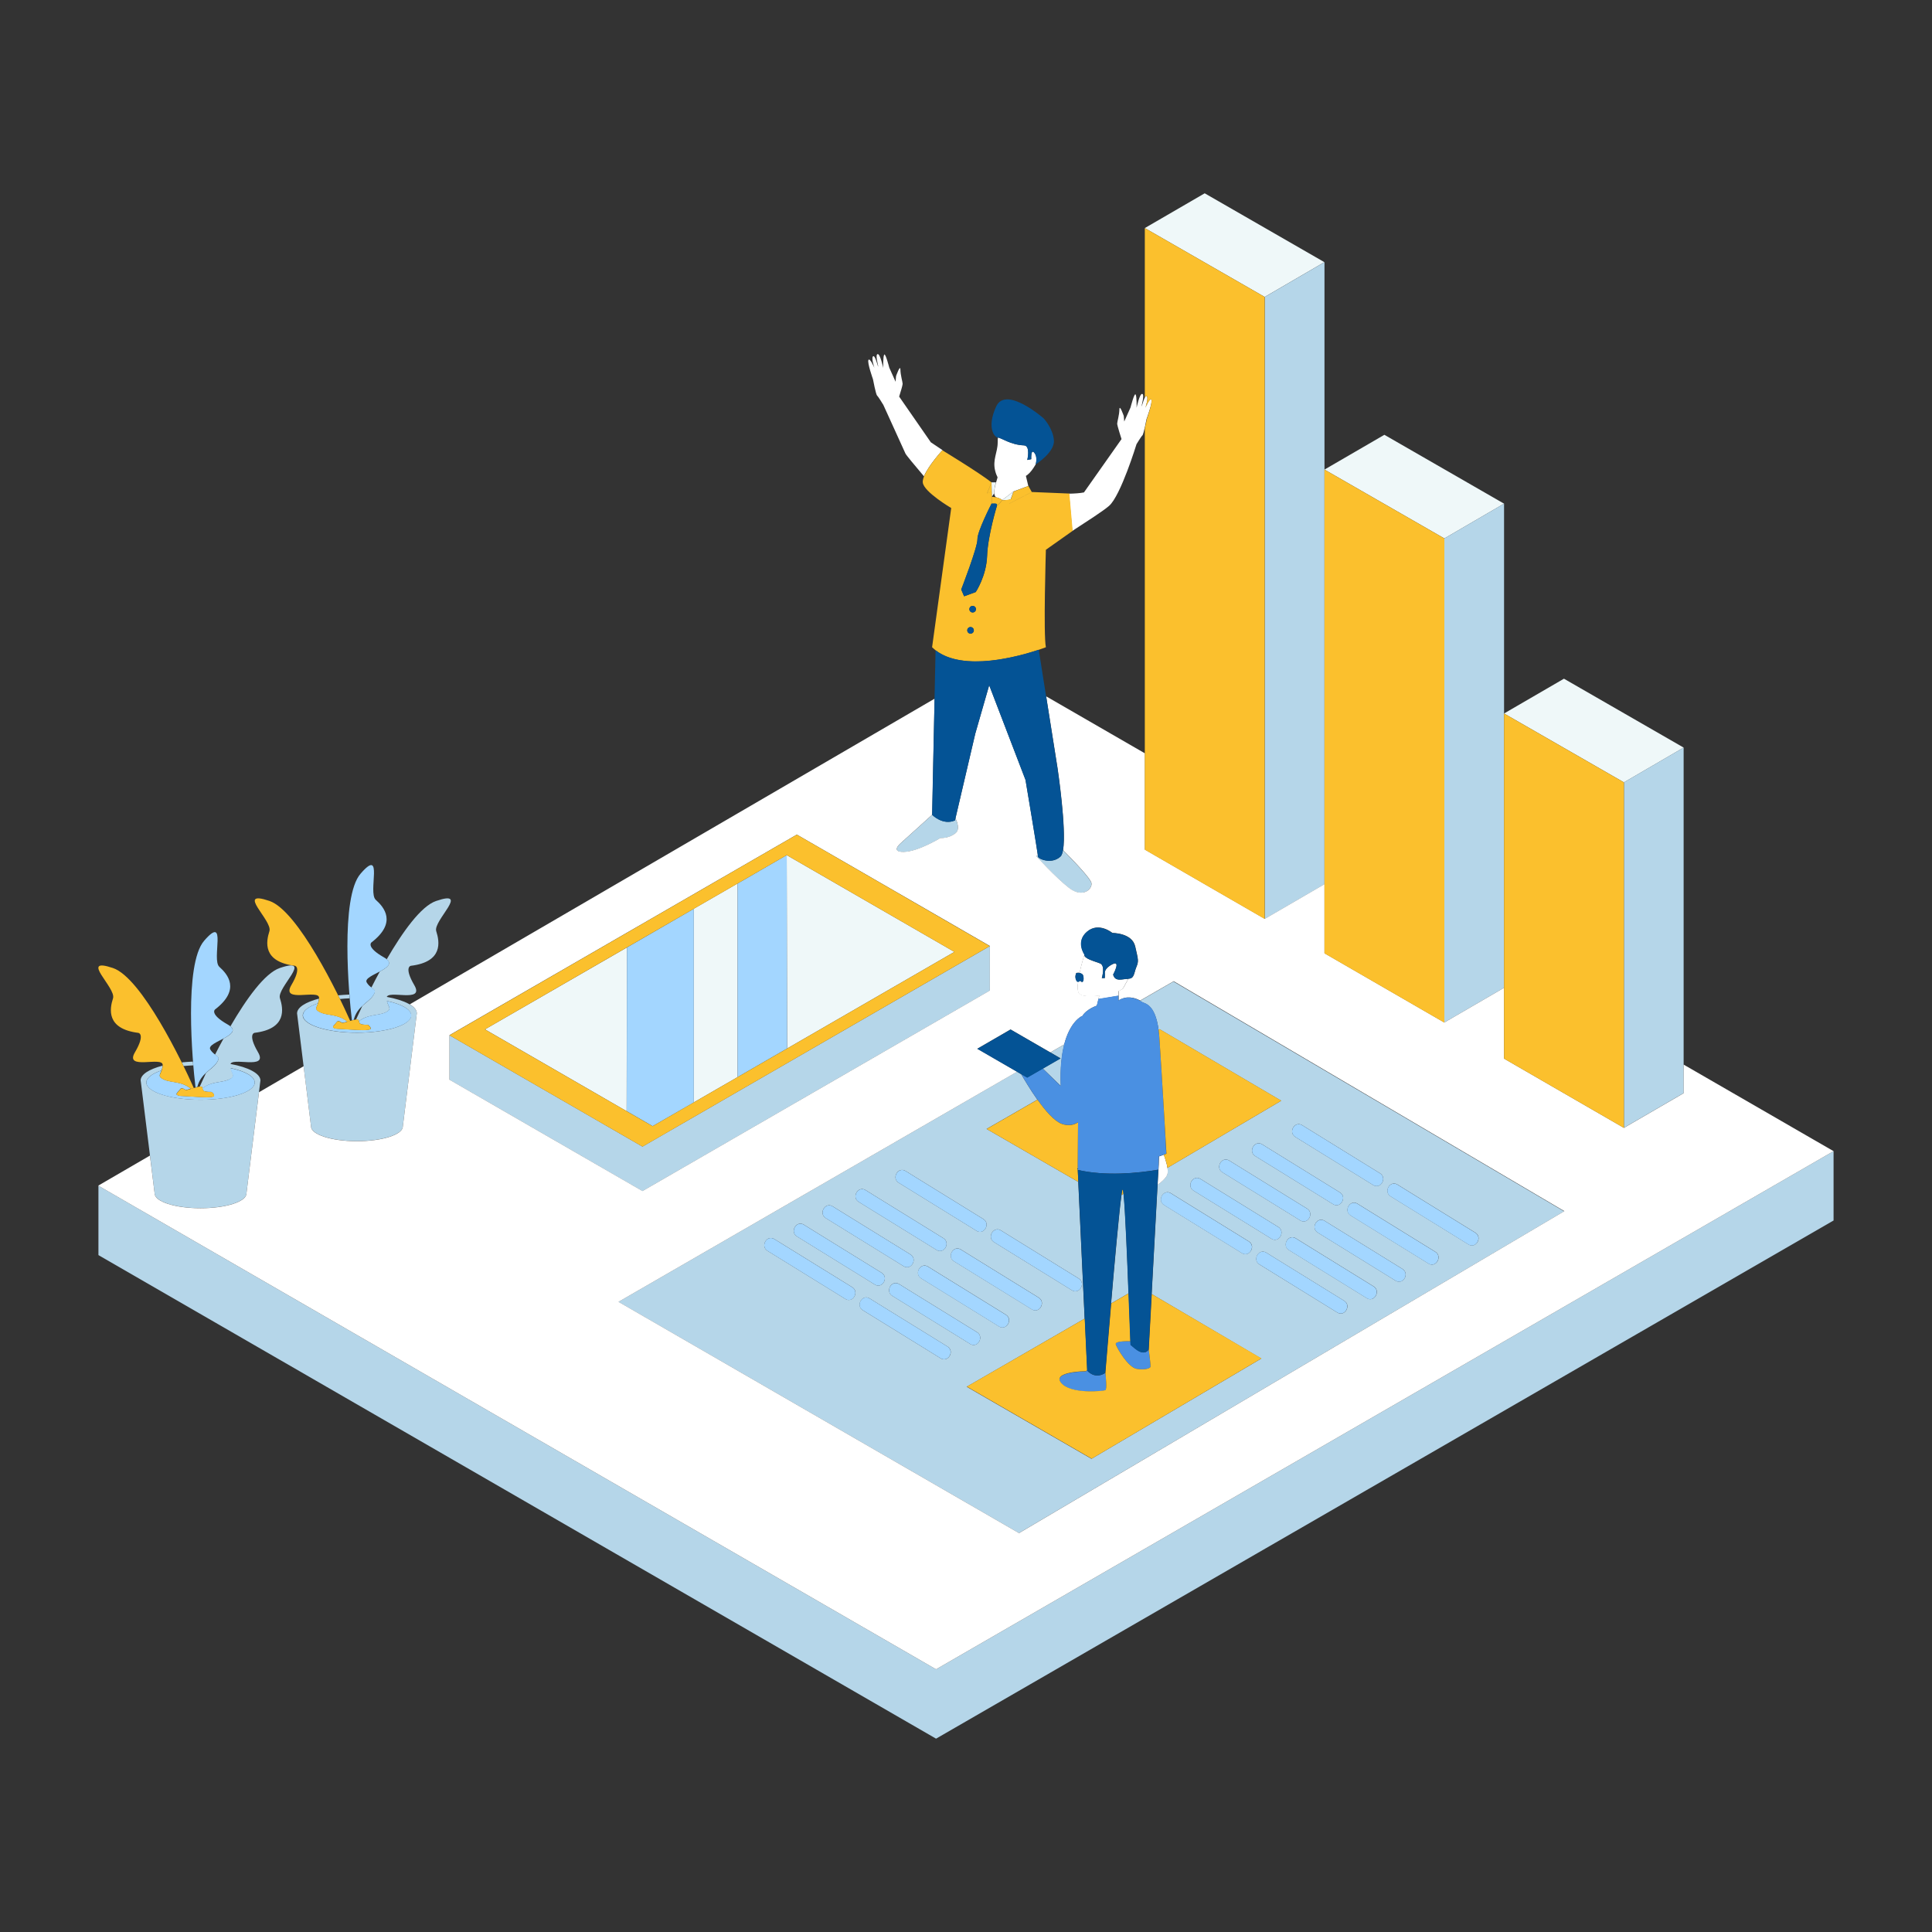 <svg xmlns="http://www.w3.org/2000/svg" width="98" height="98" viewBox="0 0 98 98" fill="none">
<rect x="0" y="0" width="98" height="98" fill="#333333" stroke="none"/>
<path d="M50.519 24.47C50.421 24.779 50.426 25.029 50.426 25.029L50.308 25.201L50.294 24.465H50.519V24.47ZM51.411 24.931L50.833 25.367C50.833 25.367 51.166 25.396 51.269 25.318L51.411 24.931ZM79.331 34.427L76.293 36.191L82.374 39.685L85.402 37.921L79.331 34.427ZM70.222 22.055L67.184 23.819L73.265 27.312L76.293 25.548L70.222 22.055ZM61.108 9.805L58.07 11.569L64.151 15.062L67.179 13.298L61.108 9.805ZM31.801 48.059L24.598 52.214L31.786 56.364L31.801 48.059ZM33.104 57.124L48.412 48.284L39.906 43.375L39.925 53.184L37.416 54.635V44.815L39.906 43.375L33.104 47.3L35.187 46.094V55.914L33.104 57.124Z" fill="#EFF8F9"/>
<path d="M52.896 54.202L52.107 54.658L53.797 53.683L53.283 53.384L53.988 52.977C53.856 53.487 53.773 54.173 53.812 55.089L52.896 54.202ZM56.992 60.553L56.889 60.616C56.772 61.439 56.546 63.953 56.36 66.119L57.247 65.604C57.173 63.679 57.075 61.278 56.992 60.553ZM55.36 44.804C55.326 44.559 54.336 43.545 53.92 43.128C53.89 43.28 53.851 43.393 53.792 43.447C53.337 43.868 52.651 43.559 52.651 43.447C52.651 43.442 52.646 43.417 52.641 43.383L52.562 43.432C52.562 43.432 53.538 44.505 54.219 45.039C54.9 45.573 55.404 45.117 55.36 44.804ZM48.466 41.511C48.569 41.727 48.691 42.089 48.461 42.271C48.118 42.545 47.702 42.511 47.702 42.511C47.702 42.511 46.58 43.197 45.854 43.216C45.129 43.236 45.702 42.761 45.702 42.761L47.285 41.33C47.285 41.33 47.819 41.883 48.446 41.614L48.466 41.511ZM85.402 55.447L82.374 57.206V39.683L85.402 37.919V55.447ZM76.293 25.547L73.265 27.311V51.865L76.293 50.106V25.547ZM67.184 13.297L64.156 15.061V46.612L67.184 44.853V13.297ZM9.31 54.075C9.467 54.06 9.633 54.045 9.8 54.04C9.795 53.977 9.79 53.913 9.785 53.849C9.589 53.859 9.403 53.869 9.222 53.889C9.251 53.952 9.281 54.016 9.31 54.075ZM11.682 53.967C11.677 53.982 11.672 53.996 11.672 54.011C11.672 54.07 11.677 54.124 11.691 54.173C12.431 54.33 12.921 54.599 12.921 54.908C12.921 55.393 11.691 55.785 10.172 55.785C8.653 55.785 7.424 55.393 7.424 54.908C7.424 54.672 7.718 54.457 8.193 54.295C8.217 54.231 8.242 54.153 8.247 54.055C7.571 54.231 7.134 54.501 7.134 54.805C7.134 54.829 7.139 54.854 7.144 54.873L7.845 60.538C7.845 60.949 8.889 61.283 10.172 61.283C11.456 61.283 12.5 60.949 12.5 60.538L13.201 54.873C13.206 54.849 13.21 54.829 13.21 54.805C13.21 54.452 12.593 54.133 11.682 53.967ZM14.195 49.101C13.426 49.361 12.49 50.679 11.687 52.061C11.976 52.296 11.687 52.497 11.339 52.678C11.187 52.958 11.04 53.232 10.908 53.496C11.069 53.614 11.172 53.653 10.981 53.928C10.854 54.109 10.648 54.246 10.452 54.423C10.324 54.692 10.217 54.927 10.133 55.114C10.241 55.104 10.266 55.148 10.28 55.202C10.731 54.844 11.241 54.927 11.603 54.766C12.059 54.565 11.682 54.467 11.682 54.016C11.682 53.565 13.637 54.315 13.088 53.374C12.539 52.433 12.916 52.389 12.916 52.389C14.558 52.188 14.372 51.169 14.2 50.635C14.024 50.101 15.945 48.508 14.195 49.101ZM19.615 50.566C19.61 50.581 19.605 50.596 19.605 50.61C19.605 50.669 19.61 50.723 19.625 50.772C20.364 50.929 20.855 51.198 20.855 51.507C20.855 51.992 19.625 52.384 18.106 52.384C16.587 52.384 15.357 51.992 15.357 51.507C15.357 51.272 15.651 51.056 16.126 50.895C16.151 50.831 16.175 50.752 16.18 50.654C15.504 50.831 15.068 51.1 15.068 51.404C15.068 51.429 15.072 51.453 15.077 51.473L15.778 57.137C15.778 57.549 16.822 57.882 18.106 57.882C19.389 57.882 20.433 57.549 20.433 57.137L21.134 51.473C21.139 51.448 21.144 51.429 21.144 51.404C21.144 51.047 20.526 50.733 19.615 50.566ZM17.243 50.674C17.4 50.659 17.567 50.645 17.733 50.64C17.728 50.576 17.723 50.512 17.718 50.449C17.523 50.459 17.336 50.468 17.155 50.488C17.184 50.552 17.214 50.61 17.243 50.674ZM22.124 45.701C21.354 45.96 20.418 47.278 19.615 48.66C19.904 48.895 19.615 49.096 19.267 49.278C19.115 49.557 18.968 49.831 18.836 50.096C18.997 50.214 19.1 50.253 18.909 50.527C18.782 50.708 18.576 50.846 18.38 51.022C18.253 51.291 18.145 51.527 18.061 51.713C18.169 51.703 18.194 51.747 18.209 51.801C18.659 51.443 19.169 51.527 19.532 51.365C19.987 51.164 19.61 51.066 19.61 50.615C19.61 50.164 21.565 50.914 21.016 49.973C20.467 49.033 20.845 48.989 20.845 48.989C22.486 48.788 22.3 47.768 22.128 47.234C21.957 46.7 23.878 45.103 22.124 45.701ZM32.59 58.161L22.8 52.512V54.77L32.59 60.42L50.21 50.248V47.989L32.59 58.161ZM79.341 61.444L51.685 77.766L31.37 66.036L51.587 54.364L52.102 54.663L51.803 54.491C51.965 54.77 52.268 55.285 52.621 55.78L50.044 57.265L54.694 59.95L54.66 59.239L55.017 66.888L49.034 70.343L55.365 73.998L63.979 68.912L58.418 65.639L58.266 68.451L58.776 59.053L58.717 60.097C58.928 59.955 59.187 59.715 59.221 59.533C59.236 59.45 59.231 59.347 59.217 59.239L64.989 55.834L58.815 52.203L58.766 52.232C58.589 50.904 58.045 50.909 57.943 50.836C57.903 50.811 57.864 50.787 57.825 50.767L59.525 49.787L79.341 61.444ZM51.024 66.687C49.872 65.977 48.716 65.261 47.564 64.551C47.403 64.448 47.236 64.35 47.074 64.247C46.697 64.012 46.349 64.61 46.727 64.845C47.878 65.555 49.034 66.271 50.186 66.981C50.348 67.084 50.514 67.182 50.676 67.285C51.053 67.515 51.401 66.922 51.024 66.687ZM50.421 63.007C51.573 63.718 52.729 64.433 53.88 65.144C54.042 65.247 54.209 65.345 54.37 65.448C54.748 65.683 55.096 65.085 54.718 64.85C53.567 64.139 52.41 63.424 51.259 62.713C51.097 62.611 50.931 62.513 50.769 62.41C50.392 62.179 50.044 62.772 50.421 63.007ZM49.23 63.684C49.069 63.581 48.902 63.483 48.74 63.38C48.363 63.145 48.015 63.742 48.392 63.978C49.544 64.688 50.7 65.403 51.852 66.114C52.014 66.217 52.18 66.315 52.342 66.418C52.719 66.653 53.067 66.055 52.69 65.82C51.538 65.109 50.382 64.399 49.23 63.684ZM45.585 59.994C46.736 60.704 47.893 61.42 49.044 62.13C49.206 62.233 49.373 62.331 49.534 62.434C49.911 62.669 50.259 62.072 49.882 61.836C48.731 61.126 47.574 60.41 46.423 59.7C46.261 59.597 46.094 59.499 45.933 59.396C45.555 59.166 45.208 59.759 45.585 59.994ZM43.556 60.964C44.708 61.675 45.864 62.39 47.016 63.1C47.177 63.203 47.344 63.301 47.506 63.404C47.883 63.639 48.231 63.042 47.853 62.806C46.702 62.096 45.546 61.381 44.394 60.67C44.232 60.567 44.066 60.469 43.904 60.366C43.522 60.136 43.179 60.734 43.556 60.964ZM41.885 61.787C43.037 62.498 44.193 63.213 45.345 63.924C45.506 64.027 45.673 64.125 45.835 64.228C46.212 64.463 46.56 63.865 46.183 63.63C45.031 62.919 43.875 62.204 42.723 61.493C42.562 61.39 42.395 61.292 42.233 61.19C41.856 60.959 41.508 61.552 41.885 61.787ZM40.425 62.718C41.577 63.429 42.733 64.144 43.885 64.855C44.046 64.958 44.213 65.056 44.374 65.159C44.752 65.394 45.1 64.796 44.722 64.561C43.571 63.85 42.414 63.135 41.263 62.424C41.101 62.321 40.935 62.223 40.773 62.12C40.396 61.89 40.048 62.488 40.425 62.718ZM43.228 65.291C42.076 64.58 40.92 63.865 39.769 63.154C39.607 63.051 39.44 62.953 39.279 62.851C38.901 62.615 38.553 63.213 38.931 63.448C40.082 64.159 41.239 64.874 42.39 65.585C42.552 65.688 42.718 65.786 42.88 65.889C43.262 66.119 43.605 65.521 43.228 65.291ZM48.064 68.304C46.913 67.594 45.756 66.878 44.605 66.168C44.443 66.065 44.276 65.967 44.115 65.864C43.737 65.629 43.39 66.227 43.767 66.462C44.918 67.172 46.075 67.888 47.226 68.598C47.388 68.701 47.555 68.799 47.716 68.902C48.094 69.132 48.441 68.535 48.064 68.304ZM48.721 67.868C48.883 67.971 49.049 68.069 49.211 68.172C49.588 68.407 49.936 67.809 49.559 67.574C48.407 66.864 47.251 66.148 46.099 65.438C45.938 65.335 45.771 65.237 45.609 65.134C45.232 64.899 44.884 65.497 45.261 65.732C46.413 66.442 47.564 67.158 48.721 67.868ZM65.704 57.671C66.856 58.382 68.012 59.097 69.164 59.808C69.325 59.911 69.492 60.009 69.654 60.111C70.031 60.347 70.379 59.749 70.001 59.514C68.85 58.803 67.694 58.088 66.542 57.377C66.38 57.274 66.214 57.176 66.052 57.074C65.67 56.843 65.327 57.436 65.704 57.671ZM63.671 58.642C64.822 59.352 65.979 60.067 67.13 60.778C67.292 60.881 67.458 60.979 67.62 61.082C67.997 61.317 68.345 60.719 67.968 60.484C66.817 59.773 65.66 59.058 64.509 58.347C64.347 58.245 64.18 58.147 64.019 58.044C63.641 57.813 63.293 58.411 63.671 58.642ZM62.005 59.465C63.156 60.175 64.313 60.891 65.464 61.601C65.626 61.704 65.792 61.802 65.954 61.905C66.331 62.14 66.679 61.542 66.302 61.307C65.15 60.597 63.994 59.881 62.843 59.171C62.681 59.068 62.514 58.97 62.353 58.867C61.975 58.637 61.627 59.23 62.005 59.465ZM60.544 60.396C61.696 61.106 62.852 61.822 64.004 62.532C64.166 62.635 64.332 62.733 64.494 62.836C64.871 63.071 65.219 62.473 64.842 62.238C63.69 61.528 62.534 60.812 61.382 60.102C61.221 59.999 61.054 59.901 60.892 59.798C60.51 59.568 60.167 60.165 60.544 60.396ZM63.347 62.968C62.196 62.258 61.039 61.542 59.888 60.832C59.726 60.729 59.56 60.631 59.398 60.528C59.021 60.293 58.673 60.891 59.05 61.126C60.202 61.836 61.358 62.552 62.509 63.262C62.671 63.365 62.838 63.463 62.999 63.566C63.377 63.796 63.725 63.199 63.347 62.968ZM68.184 65.982C67.032 65.271 65.876 64.556 64.724 63.845C64.562 63.742 64.396 63.644 64.234 63.541C63.857 63.306 63.509 63.904 63.886 64.139C65.038 64.85 66.194 65.565 67.346 66.276C67.507 66.379 67.674 66.477 67.836 66.579C68.213 66.81 68.561 66.212 68.184 65.982ZM69.678 65.252C68.527 64.541 67.37 63.826 66.219 63.115C66.057 63.012 65.89 62.914 65.729 62.811C65.351 62.576 65.004 63.174 65.381 63.409C66.532 64.12 67.689 64.835 68.84 65.546C69.002 65.648 69.168 65.746 69.33 65.849C69.707 66.085 70.055 65.487 69.678 65.252ZM71.138 64.365C69.987 63.654 68.83 62.939 67.679 62.228C67.517 62.125 67.351 62.027 67.189 61.925C66.812 61.689 66.464 62.287 66.841 62.522C67.993 63.233 69.149 63.948 70.3 64.659C70.462 64.762 70.629 64.86 70.79 64.963C71.173 65.193 71.516 64.6 71.138 64.365ZM72.809 63.497C71.658 62.787 70.501 62.072 69.35 61.361C69.188 61.258 69.022 61.16 68.86 61.057C68.483 60.822 68.135 61.42 68.512 61.655C69.663 62.365 70.82 63.081 71.971 63.791C72.133 63.894 72.3 63.992 72.461 64.095C72.839 64.33 73.186 63.733 72.809 63.497ZM74.838 62.527C73.686 61.817 72.53 61.101 71.378 60.391C71.217 60.288 71.05 60.19 70.888 60.087C70.511 59.852 70.163 60.45 70.54 60.685C71.692 61.395 72.848 62.111 74 62.821C74.162 62.924 74.328 63.022 74.49 63.125C74.867 63.355 75.215 62.762 74.838 62.527ZM47.481 84.675L4.993 60.146V63.664L47.481 88.193L93.007 61.91V58.392L47.481 84.675Z" fill="#B5D6E9"/>
<path d="M85.402 54.001V55.452L82.374 57.211L76.293 53.697V50.106L73.265 51.865L67.184 48.351V44.848L64.156 46.607L58.075 43.094V38.213L53.067 35.322L53.645 38.963C53.645 38.963 54.111 42.06 53.925 43.123C54.341 43.54 55.331 44.554 55.365 44.799C55.409 45.112 54.91 45.568 54.224 45.034C53.538 44.5 52.567 43.427 52.567 43.427L52.646 43.378C52.577 42.863 52.019 39.556 52.019 39.556L50.176 34.754L49.471 37.209L48.466 41.506C48.569 41.722 48.691 42.084 48.461 42.266C48.118 42.54 47.702 42.506 47.702 42.506C47.702 42.506 46.58 43.192 45.854 43.211C45.129 43.231 45.702 42.756 45.702 42.756L47.285 41.325L47.408 35.44L20.786 50.944C21.016 51.081 21.144 51.237 21.144 51.404C21.144 51.429 21.139 51.453 21.134 51.473L20.433 57.142C20.433 57.554 19.389 57.887 18.106 57.887C16.822 57.887 15.778 57.554 15.778 57.142L15.401 54.084L13.137 55.403L12.5 60.543C12.5 60.954 11.456 61.287 10.172 61.287C8.889 61.287 7.845 60.954 7.845 60.543L7.605 58.617L4.983 60.141L47.481 84.675L93.007 58.392L85.402 54.001ZM22.8 52.507L40.42 42.334L50.21 47.984V50.243L32.59 60.415L22.8 54.766V52.507ZM51.69 77.766L31.375 66.035L51.592 54.364L49.573 53.197L50.392 52.722L51.009 52.364L51.259 52.218L53.278 53.384L53.983 52.977C54.287 51.806 54.861 51.551 54.89 51.536L54.9 51.546C55.101 51.188 55.635 51.012 55.635 51.012C55.635 51.012 55.64 51.002 55.645 50.983C55.659 50.929 55.694 50.801 55.723 50.664C55.738 50.605 55.747 50.551 55.762 50.493C55.301 50.547 54.861 50.537 54.743 50.395C54.66 50.297 54.655 50.066 54.689 49.792C54.66 49.797 54.625 49.787 54.596 49.718C54.498 49.532 54.596 49.351 54.596 49.351C54.596 49.351 54.679 49.331 54.767 49.341C54.865 48.866 55.012 48.415 55.012 48.415C55.012 48.415 54.552 47.758 55.145 47.254C55.742 46.749 56.428 47.322 56.428 47.322C56.428 47.322 57.428 47.313 57.585 48.004C57.742 48.694 57.771 48.743 57.644 49.052C57.516 49.361 57.546 49.64 57.242 49.64C57.139 49.836 57.036 49.998 56.992 50.091C56.963 50.15 56.874 50.209 56.742 50.262V50.498V50.748C56.742 50.748 56.85 50.664 57.036 50.62C57.051 50.615 57.066 50.615 57.08 50.61C57.09 50.61 57.1 50.605 57.11 50.605C57.129 50.6 57.154 50.6 57.178 50.596C57.183 50.596 57.188 50.596 57.198 50.596C57.369 50.586 57.59 50.62 57.835 50.752L59.535 49.772L79.351 61.434L51.69 77.766Z" fill="white"/>
<path d="M46.868 24.16C46.388 23.592 45.957 23.077 45.928 23.004C45.874 22.876 45.168 21.333 44.796 20.514H44.791C44.791 20.514 44.556 20.122 44.492 20.069C44.428 20.015 44.281 19.235 44.281 19.235C44.281 19.235 43.982 18.398 44.051 18.26C44.12 18.123 44.355 18.667 44.355 18.667C44.355 18.667 44.183 18.153 44.286 18.074C44.389 17.991 44.526 18.594 44.546 18.594C44.566 18.594 44.379 17.986 44.517 17.962C44.649 17.937 44.801 18.667 44.801 18.667C44.801 18.667 44.786 18.099 44.85 17.991C44.913 17.883 45.109 18.652 45.109 18.652L45.428 19.363L45.452 19.079C45.452 19.079 45.668 18.456 45.673 18.75C45.678 19.04 45.786 19.373 45.786 19.471C45.786 19.544 45.673 19.917 45.609 20.117L47.216 22.435L47.809 22.832C47.8 22.837 47.089 23.616 46.868 24.16ZM58.403 20.279C58.334 20.142 58.099 20.686 58.099 20.686C58.099 20.686 58.271 20.171 58.168 20.093C58.065 20.01 57.928 20.612 57.908 20.612C57.889 20.612 58.075 20.005 57.938 19.98C57.805 19.956 57.653 20.686 57.653 20.686C57.653 20.686 57.668 20.117 57.604 20.01C57.541 19.902 57.345 20.671 57.345 20.671L57.026 21.382L57.002 21.098C57.002 21.098 56.786 20.475 56.781 20.769C56.776 21.058 56.669 21.392 56.669 21.489C56.669 21.592 56.889 22.273 56.889 22.273L54.983 24.978C54.787 25.017 54.517 25.037 54.223 25.042L54.39 26.933C55.125 26.453 55.948 25.929 56.257 25.659C56.85 25.145 57.648 22.533 57.648 22.533C57.648 22.533 57.884 22.141 57.947 22.087C58.011 22.038 58.158 21.254 58.158 21.254C58.158 21.254 58.472 20.416 58.403 20.279ZM59.035 58.573L58.79 58.661C58.785 58.911 58.78 59.053 58.78 59.053L58.722 60.097C58.932 59.955 59.192 59.714 59.226 59.533C59.275 59.273 59.123 58.823 59.035 58.573ZM56.463 49.439C56.463 49.439 56.879 48.684 56.423 48.915C55.968 49.15 56.046 49.39 56.046 49.39L56.041 49.615H55.889C55.889 49.615 56.085 48.983 55.801 48.871C55.522 48.758 54.983 48.631 55.002 48.43C55.002 48.43 54.86 48.88 54.758 49.356C54.846 49.366 54.934 49.41 54.953 49.527C54.993 49.772 54.9 49.865 54.831 49.777C54.787 49.718 54.738 49.792 54.684 49.807C54.65 50.081 54.655 50.316 54.738 50.409C54.855 50.547 55.301 50.561 55.757 50.507C55.747 50.561 55.733 50.62 55.718 50.679L56.732 50.512V50.277C56.86 50.223 56.953 50.164 56.982 50.105C57.026 50.012 57.129 49.846 57.232 49.655C56.928 49.65 56.571 49.826 56.463 49.439ZM52.533 23.557C52.406 23.778 52.263 23.974 52.116 24.087C52.092 24.106 52.067 24.121 52.038 24.14L52.16 24.65L51.411 24.929L50.837 25.365C50.744 25.287 50.617 25.243 50.514 25.223C50.465 25.165 50.441 25.096 50.431 25.027C50.431 25.003 50.431 24.792 50.509 24.527L50.602 24.214C50.558 24.126 50.514 24.018 50.48 23.881C50.338 23.322 50.607 22.94 50.607 22.45C50.607 22.347 50.612 22.264 50.617 22.195C50.779 22.2 51.264 22.567 51.94 22.592C52.288 22.607 52.111 23.332 52.111 23.332L52.312 23.293C52.312 23.293 52.283 22.734 52.469 22.969C52.66 23.2 52.533 23.552 52.533 23.557Z" fill="white"/>
<path d="M12.921 54.91C12.921 55.395 11.691 55.787 10.172 55.787C8.653 55.787 7.424 55.395 7.424 54.91C7.424 54.674 7.718 54.459 8.193 54.297C8.11 54.523 7.987 54.611 8.325 54.763C8.693 54.929 9.217 54.836 9.678 55.223C9.555 55.258 9.467 55.287 9.433 55.287C9.369 55.287 9.232 55.12 9.139 55.248C9.05 55.375 9.001 55.39 8.957 55.473C8.918 55.556 9.129 55.586 9.129 55.586C9.129 55.586 10.011 55.64 10.05 55.64C10.089 55.64 10.844 55.699 10.858 55.586C10.873 55.473 10.711 55.385 10.711 55.385C10.711 55.385 10.501 55.4 10.354 55.346C10.285 55.321 10.28 55.258 10.266 55.204C10.716 54.846 11.226 54.929 11.589 54.767C11.981 54.591 11.75 54.498 11.682 54.179C12.436 54.336 12.921 54.606 12.921 54.91ZM11.554 51.97C10.609 51.435 10.908 51.205 10.908 51.205C12.221 50.196 11.544 49.417 11.128 49.044C10.711 48.672 11.559 46.325 10.354 47.721C9.325 48.912 9.756 53.856 9.918 55.155C9.947 55.145 9.981 55.14 10.011 55.13C10.177 54.459 10.731 54.273 10.981 53.92C11.27 53.513 10.898 53.626 10.667 53.234C10.437 52.842 12.5 52.504 11.554 51.97ZM19.625 50.774C19.693 51.093 19.924 51.186 19.532 51.362C19.169 51.524 18.664 51.44 18.209 51.798C18.223 51.852 18.228 51.916 18.297 51.94C18.444 51.999 18.654 51.979 18.654 51.979C18.654 51.979 18.816 52.068 18.801 52.18C18.787 52.293 18.032 52.234 17.993 52.234C17.954 52.234 17.072 52.18 17.072 52.18C17.072 52.18 16.861 52.151 16.9 52.068C16.939 51.984 16.988 51.97 17.081 51.842C17.17 51.715 17.312 51.881 17.375 51.881C17.41 51.881 17.498 51.857 17.62 51.818C17.16 51.431 16.636 51.524 16.268 51.357C15.93 51.205 16.052 51.117 16.136 50.892C15.661 51.048 15.367 51.264 15.367 51.504C15.367 51.989 16.596 52.381 18.115 52.381C19.634 52.381 20.864 51.989 20.864 51.504C20.855 51.2 20.364 50.931 19.625 50.774ZM19.487 48.569C18.542 48.035 18.841 47.805 18.841 47.805C20.154 46.795 19.478 46.016 19.061 45.644C18.645 45.271 19.492 42.924 18.287 44.321C17.258 45.511 17.689 50.456 17.851 51.754C17.88 51.744 17.915 51.739 17.944 51.73C18.11 51.058 18.664 50.872 18.914 50.519C19.203 50.112 18.831 50.225 18.601 49.833C18.37 49.441 20.433 49.103 19.487 48.569ZM65.704 57.673C66.856 58.384 68.012 59.099 69.164 59.81C69.325 59.913 69.492 60.011 69.654 60.113C70.031 60.349 70.379 59.751 70.001 59.516C68.85 58.805 67.694 58.09 66.542 57.379C66.38 57.276 66.214 57.178 66.052 57.075C65.67 56.845 65.327 57.438 65.704 57.673ZM70.536 60.687C71.687 61.397 72.844 62.113 73.995 62.823C74.157 62.926 74.323 63.024 74.485 63.127C74.862 63.362 75.21 62.764 74.833 62.529C73.681 61.819 72.525 61.103 71.374 60.393C71.212 60.29 71.045 60.192 70.883 60.089C70.506 59.859 70.158 60.452 70.536 60.687ZM63.671 58.643C64.822 59.354 65.979 60.069 67.13 60.78C67.292 60.883 67.458 60.981 67.62 61.084C67.997 61.319 68.345 60.721 67.968 60.486C66.817 59.775 65.66 59.06 64.509 58.349C64.347 58.246 64.18 58.148 64.019 58.046C63.641 57.815 63.293 58.413 63.671 58.643ZM68.507 61.657C69.659 62.367 70.815 63.083 71.966 63.793C72.128 63.896 72.295 63.994 72.456 64.097C72.834 64.332 73.182 63.734 72.804 63.499C71.653 62.789 70.496 62.073 69.345 61.363C69.183 61.26 69.017 61.162 68.855 61.059C68.478 60.829 68.13 61.427 68.507 61.657ZM62.005 59.467C63.156 60.177 64.313 60.892 65.464 61.603C65.626 61.706 65.792 61.804 65.954 61.907C66.331 62.142 66.679 61.544 66.302 61.309C65.15 60.599 63.994 59.883 62.843 59.173C62.681 59.07 62.514 58.972 62.353 58.869C61.975 58.639 61.627 59.231 62.005 59.467ZM66.841 62.524C67.993 63.235 69.149 63.95 70.3 64.661C70.462 64.763 70.629 64.862 70.79 64.964C71.168 65.2 71.516 64.602 71.138 64.367C69.987 63.656 68.83 62.941 67.679 62.23C67.517 62.127 67.351 62.029 67.189 61.926C66.807 61.696 66.464 62.289 66.841 62.524ZM60.544 60.398C61.696 61.108 62.852 61.824 64.004 62.534C64.166 62.637 64.332 62.735 64.494 62.838C64.871 63.073 65.219 62.475 64.842 62.24C63.69 61.529 62.534 60.814 61.382 60.104C61.221 60.001 61.054 59.903 60.892 59.8C60.51 59.569 60.167 60.167 60.544 60.398ZM65.376 63.411C66.527 64.122 67.684 64.837 68.835 65.547C68.997 65.65 69.164 65.748 69.325 65.851C69.703 66.087 70.05 65.489 69.673 65.254C68.522 64.543 67.365 63.828 66.214 63.117C66.052 63.014 65.885 62.916 65.724 62.813C65.347 62.583 64.999 63.181 65.376 63.411ZM59.045 61.128C60.197 61.838 61.353 62.554 62.505 63.264C62.666 63.367 62.833 63.465 62.995 63.568C63.372 63.803 63.72 63.205 63.342 62.97C62.191 62.26 61.035 61.544 59.883 60.834C59.721 60.731 59.555 60.633 59.393 60.53C59.016 60.295 58.668 60.892 59.045 61.128ZM63.881 64.136C65.033 64.847 66.189 65.562 67.341 66.273C67.502 66.376 67.669 66.474 67.831 66.576C68.208 66.812 68.556 66.214 68.179 65.979C67.027 65.268 65.871 64.553 64.719 63.842C64.558 63.739 64.391 63.641 64.229 63.538C63.852 63.308 63.504 63.906 63.881 64.136ZM45.585 59.996C46.736 60.706 47.893 61.422 49.044 62.132C49.206 62.235 49.373 62.333 49.534 62.436C49.911 62.671 50.259 62.073 49.882 61.838C48.731 61.128 47.574 60.412 46.423 59.702C46.261 59.599 46.094 59.501 45.933 59.398C45.555 59.168 45.208 59.761 45.585 59.996ZM50.421 63.009C51.573 63.72 52.729 64.435 53.88 65.146C54.042 65.249 54.209 65.347 54.37 65.45C54.748 65.685 55.096 65.087 54.718 64.852C53.567 64.141 52.41 63.426 51.259 62.715C51.097 62.612 50.931 62.514 50.769 62.411C50.392 62.181 50.044 62.774 50.421 63.009ZM43.556 60.966C44.708 61.676 45.864 62.392 47.016 63.102C47.177 63.205 47.344 63.303 47.506 63.406C47.883 63.641 48.231 63.044 47.853 62.808C46.702 62.098 45.546 61.383 44.394 60.672C44.232 60.569 44.066 60.471 43.904 60.368C43.522 60.138 43.179 60.736 43.556 60.966ZM48.388 63.98C49.539 64.69 50.696 65.405 51.847 66.116C52.009 66.219 52.175 66.317 52.337 66.42C52.714 66.655 53.062 66.057 52.685 65.822C51.533 65.111 50.377 64.396 49.225 63.685C49.064 63.583 48.897 63.485 48.736 63.382C48.358 63.151 48.01 63.749 48.388 63.98ZM41.885 61.789C43.037 62.5 44.193 63.215 45.345 63.926C45.506 64.028 45.673 64.126 45.835 64.229C46.212 64.465 46.56 63.867 46.183 63.632C45.031 62.921 43.875 62.206 42.723 61.495C42.562 61.392 42.395 61.294 42.233 61.191C41.856 60.961 41.508 61.554 41.885 61.789ZM46.722 64.847C47.873 65.557 49.029 66.273 50.181 66.983C50.343 67.086 50.509 67.184 50.671 67.287C51.048 67.522 51.396 66.924 51.019 66.689C49.867 65.979 48.711 65.263 47.559 64.553C47.398 64.45 47.231 64.352 47.069 64.249C46.692 64.019 46.344 64.612 46.722 64.847ZM40.425 62.72C41.577 63.431 42.733 64.146 43.885 64.857C44.046 64.96 44.213 65.058 44.374 65.16C44.752 65.396 45.1 64.798 44.722 64.563C43.571 63.852 42.414 63.137 41.263 62.426C41.101 62.323 40.935 62.225 40.773 62.122C40.396 61.892 40.048 62.49 40.425 62.72ZM45.261 65.734C46.413 66.444 47.569 67.16 48.721 67.87C48.883 67.973 49.049 68.071 49.211 68.174C49.588 68.409 49.936 67.811 49.559 67.576C48.407 66.866 47.251 66.15 46.099 65.44C45.938 65.337 45.771 65.239 45.609 65.136C45.227 64.906 44.884 65.503 45.261 65.734ZM38.931 63.45C40.082 64.161 41.239 64.876 42.39 65.587C42.552 65.69 42.718 65.788 42.88 65.891C43.257 66.126 43.605 65.528 43.228 65.293C42.076 64.582 40.92 63.867 39.769 63.156C39.607 63.053 39.44 62.955 39.279 62.852C38.896 62.617 38.553 63.215 38.931 63.45ZM43.762 66.459C44.913 67.169 46.07 67.885 47.221 68.595C47.383 68.698 47.55 68.796 47.711 68.899C48.089 69.134 48.437 68.537 48.059 68.301C46.908 67.591 45.751 66.875 44.6 66.165C44.438 66.062 44.272 65.964 44.11 65.861C43.733 65.631 43.385 66.229 43.762 66.459ZM37.416 44.816V54.635L39.925 53.185L39.906 43.375L37.416 44.816ZM31.801 48.059L31.791 56.365L33.105 57.124L35.192 55.919V46.099L31.801 48.059Z" fill="#A3D6FF"/>
<path d="M58.271 68.454C58.315 68.811 58.369 69.282 58.359 69.326C58.344 69.404 58.084 69.507 57.653 69.434C57.227 69.355 56.673 68.409 56.6 68.194C56.541 68.037 57.06 68.027 57.345 68.032C57.349 68.165 57.354 68.238 57.354 68.233C57.374 68.174 57.928 68.904 58.271 68.459V68.454ZM56.066 69.644C55.517 69.992 55.149 69.522 55.149 69.522V69.497C55.11 69.532 55.086 69.561 55.086 69.561C55.086 69.561 53.341 69.576 53.831 70.159C54.321 70.742 55.958 70.57 56.066 70.526C56.159 70.487 56.095 69.855 56.071 69.635C56.066 69.639 56.066 69.644 56.066 69.644ZM58.805 52.587C58.687 50.892 58.06 50.912 57.942 50.828C57.227 50.363 56.732 50.75 56.732 50.75V50.5L55.718 50.667C55.674 50.848 55.63 51.014 55.63 51.014C55.63 51.014 55.096 51.191 54.895 51.549L54.885 51.539C54.846 51.558 53.679 52.068 53.802 55.086L52.891 54.2L52.102 54.655L51.803 54.484C52.141 55.081 53.15 56.757 53.866 57.007C54.204 57.125 54.473 57.056 54.679 56.924C54.664 58.218 54.659 59.237 54.659 59.237L54.664 59.344C56.075 59.668 57.707 59.511 58.756 59.33L58.77 59.05C58.77 59.05 58.775 58.908 58.78 58.658L59.158 58.521C59.167 58.526 58.922 54.283 58.805 52.587Z" fill="#4A90E2"/>
<path d="M51.19 25.545L51.416 24.933L52.165 24.653L52.337 24.957L51.19 25.545ZM50.294 24.472L50.068 25.021L50.303 24.938L50.294 24.472ZM50.294 25.545C50.294 25.545 50.519 25.614 50.573 25.628C50.622 25.643 50.837 25.364 50.837 25.364C50.641 25.197 50.308 25.202 50.308 25.202L50.294 25.545ZM53.052 27.887C53.052 27.887 52.92 32.199 53.052 32.831C53.052 32.831 48.917 34.453 47.28 32.831L48.25 25.77C48.25 25.77 46.878 24.962 46.81 24.487C46.736 24.011 47.799 22.84 47.799 22.84C47.799 22.84 49.671 23.977 50.298 24.472L50.073 25.021L50.308 24.938L50.298 24.472L50.313 25.207L50.298 25.55C50.298 25.55 49.568 26.966 49.583 27.358C49.593 27.755 48.76 29.906 48.76 29.906L48.907 30.249L49.495 30.034C49.495 30.034 50.039 29.22 50.073 28.196C50.107 27.167 50.578 25.633 50.578 25.633C50.627 25.648 50.842 25.369 50.842 25.369C50.955 25.378 51.097 25.364 51.278 25.32L51.195 25.545L52.342 24.957L54.243 25.035L54.41 26.927L53.052 27.887ZM49.397 31.974C49.397 31.881 49.323 31.807 49.23 31.807C49.137 31.807 49.064 31.881 49.064 31.974C49.064 32.067 49.137 32.141 49.23 32.141C49.323 32.141 49.397 32.067 49.397 31.974ZM49.505 30.901C49.505 30.808 49.431 30.734 49.338 30.734C49.245 30.734 49.171 30.808 49.171 30.901C49.171 30.994 49.245 31.067 49.338 31.067C49.431 31.067 49.505 30.994 49.505 30.901ZM76.293 36.193V53.7L82.374 57.214V39.687L76.293 36.193ZM67.184 23.82V48.359L73.265 51.873V27.314L67.184 23.82ZM10.721 55.386C10.721 55.386 10.51 55.401 10.363 55.347C10.216 55.288 10.368 55.058 10.074 55.126C9.78 55.195 9.501 55.298 9.437 55.293C9.374 55.293 9.236 55.126 9.143 55.254C9.055 55.381 9.006 55.396 8.962 55.479C8.923 55.562 9.133 55.592 9.133 55.592C9.133 55.592 10.015 55.646 10.055 55.646C10.094 55.646 10.848 55.705 10.863 55.592C10.883 55.474 10.721 55.386 10.721 55.386ZM9.829 55.185C9.236 53.847 7.183 49.599 5.733 49.104C3.979 48.511 5.904 50.104 5.733 50.638C5.561 51.172 5.375 52.186 7.017 52.392C7.017 52.392 7.394 52.441 6.845 53.377C6.296 54.313 8.252 53.563 8.252 54.019C8.252 54.475 7.874 54.568 8.33 54.769C8.697 54.935 9.222 54.842 9.682 55.229C9.726 55.215 9.775 55.2 9.829 55.185ZM18.654 51.981C18.654 51.981 18.444 51.995 18.297 51.941C18.149 51.888 18.301 51.652 18.007 51.721C17.718 51.785 17.434 51.892 17.37 51.888C17.307 51.883 17.169 51.721 17.076 51.848C16.988 51.976 16.939 51.99 16.895 52.074C16.856 52.157 17.067 52.186 17.067 52.186C17.067 52.186 17.949 52.24 17.988 52.24C18.027 52.24 18.782 52.299 18.796 52.186C18.816 52.074 18.654 51.981 18.654 51.981ZM17.762 51.78C17.169 50.442 15.116 46.194 13.666 45.699C11.912 45.106 13.838 46.698 13.666 47.233C13.495 47.767 13.308 48.781 14.95 48.987C14.95 48.987 15.327 49.036 14.778 49.972C14.229 50.907 16.185 50.158 16.185 50.614C16.185 51.069 15.807 51.162 16.263 51.363C16.631 51.53 17.155 51.437 17.615 51.824C17.66 51.809 17.709 51.794 17.762 51.78ZM50.205 47.992L32.59 58.164L22.8 52.515L40.42 42.337L50.205 47.992ZM33.104 57.126L48.412 48.286L39.906 43.376L24.598 52.216L33.104 57.126ZM58.423 65.642L58.271 68.454C58.315 68.812 58.369 69.282 58.359 69.327C58.344 69.405 58.084 69.508 57.653 69.434C57.227 69.356 56.673 68.41 56.6 68.195C56.541 68.038 57.06 68.028 57.345 68.033C57.325 67.636 57.296 66.695 57.252 65.603L56.365 66.117C56.213 67.901 56.085 69.449 56.071 69.626C56.09 69.851 56.159 70.478 56.066 70.517C55.958 70.561 54.321 70.733 53.831 70.15C53.341 69.567 55.086 69.552 55.086 69.552C55.086 69.552 55.11 69.528 55.149 69.488V69.513L55.027 66.882L49.044 70.336L55.375 73.991L63.989 68.905L58.423 65.642ZM54.664 59.242C54.664 59.242 54.669 58.223 54.684 56.93C54.478 57.062 54.209 57.13 53.87 57.013C53.488 56.881 53.023 56.342 52.626 55.783L50.048 57.268L54.699 59.953L54.664 59.242ZM56.943 60.34C56.928 60.355 56.908 60.453 56.889 60.614L56.992 60.551C56.972 60.404 56.958 60.325 56.943 60.34ZM58.805 52.588C58.922 54.284 59.167 58.522 59.167 58.522L58.79 58.659L59.035 58.571C59.094 58.743 59.187 59.007 59.221 59.237L64.993 55.832L58.819 52.201L58.77 52.23C58.785 52.338 58.795 52.461 58.805 52.588ZM58.07 11.57V20.17C58.104 20.106 58.138 20.067 58.168 20.091C58.271 20.175 58.099 20.684 58.099 20.684C58.099 20.684 58.334 20.14 58.403 20.278C58.472 20.415 58.173 21.253 58.173 21.253C58.173 21.253 58.124 21.508 58.07 21.733V43.102L64.151 46.615V15.064L58.07 11.57Z" fill="#FBC02D"/>
<path d="M54.591 49.364C54.591 49.364 54.919 49.286 54.958 49.531C54.998 49.776 54.904 49.869 54.836 49.781C54.767 49.688 54.689 49.923 54.591 49.736C54.493 49.545 54.591 49.364 54.591 49.364ZM54.669 59.345L54.664 59.238L55.145 69.518C55.145 69.518 55.512 69.988 56.061 69.64C56.061 69.64 56.796 60.502 56.938 60.34C57.08 60.178 57.325 68.298 57.345 68.234C57.364 68.175 57.918 68.905 58.261 68.459L58.77 59.056L58.756 59.336C57.712 59.512 56.085 59.669 54.669 59.345ZM57.232 49.648C57.536 49.643 57.511 49.369 57.634 49.06C57.761 48.752 57.732 48.703 57.575 48.012C57.418 47.321 56.419 47.331 56.419 47.331C56.419 47.331 55.728 46.757 55.135 47.262C54.537 47.767 55.002 48.423 55.002 48.423C54.983 48.624 55.517 48.757 55.801 48.864C56.08 48.977 55.889 49.609 55.889 49.609H56.041L56.046 49.384C56.046 49.384 55.968 49.139 56.423 48.908C56.879 48.673 56.463 49.433 56.463 49.433C56.57 49.83 56.928 49.653 57.232 49.648ZM51.264 52.226L49.573 53.201L52.106 54.666L53.797 53.691L51.264 52.226ZM50.294 25.545C50.294 25.545 49.563 26.961 49.578 27.353C49.588 27.75 48.755 29.901 48.755 29.901L48.902 30.244L49.49 30.029C49.49 30.029 50.034 29.215 50.068 28.191C50.102 27.162 50.573 25.628 50.573 25.628C50.617 25.486 50.294 25.545 50.294 25.545ZM49.23 31.807C49.137 31.807 49.064 31.881 49.064 31.974C49.064 32.067 49.137 32.141 49.23 32.141C49.323 32.141 49.397 32.067 49.397 31.974C49.397 31.881 49.323 31.807 49.23 31.807ZM49.338 30.734C49.245 30.734 49.171 30.808 49.171 30.901C49.171 30.994 49.245 31.067 49.338 31.067C49.431 31.067 49.505 30.994 49.505 30.901C49.505 30.808 49.431 30.734 49.338 30.734ZM52.69 32.959C51.69 33.292 48.873 34.086 47.456 32.983L47.28 41.333C47.28 41.333 47.814 41.887 48.441 41.617L49.47 37.217L50.176 34.762L52.018 39.564C52.018 39.564 52.65 43.337 52.65 43.45C52.65 43.562 53.336 43.871 53.792 43.45C54.248 43.028 53.64 38.971 53.64 38.971L52.69 32.959ZM52.94 21.223C52.94 21.223 51.024 19.538 50.529 20.621C50.034 21.704 50.455 22.189 50.612 22.194C50.774 22.198 51.259 22.566 51.935 22.59C52.283 22.605 52.106 23.33 52.106 23.33L52.307 23.291C52.307 23.291 52.278 22.733 52.464 22.968C52.65 23.203 52.528 23.561 52.528 23.561C52.528 23.561 53.508 22.943 53.459 22.336C53.415 21.728 52.94 21.223 52.94 21.223Z" fill="#045395"/>
</svg>